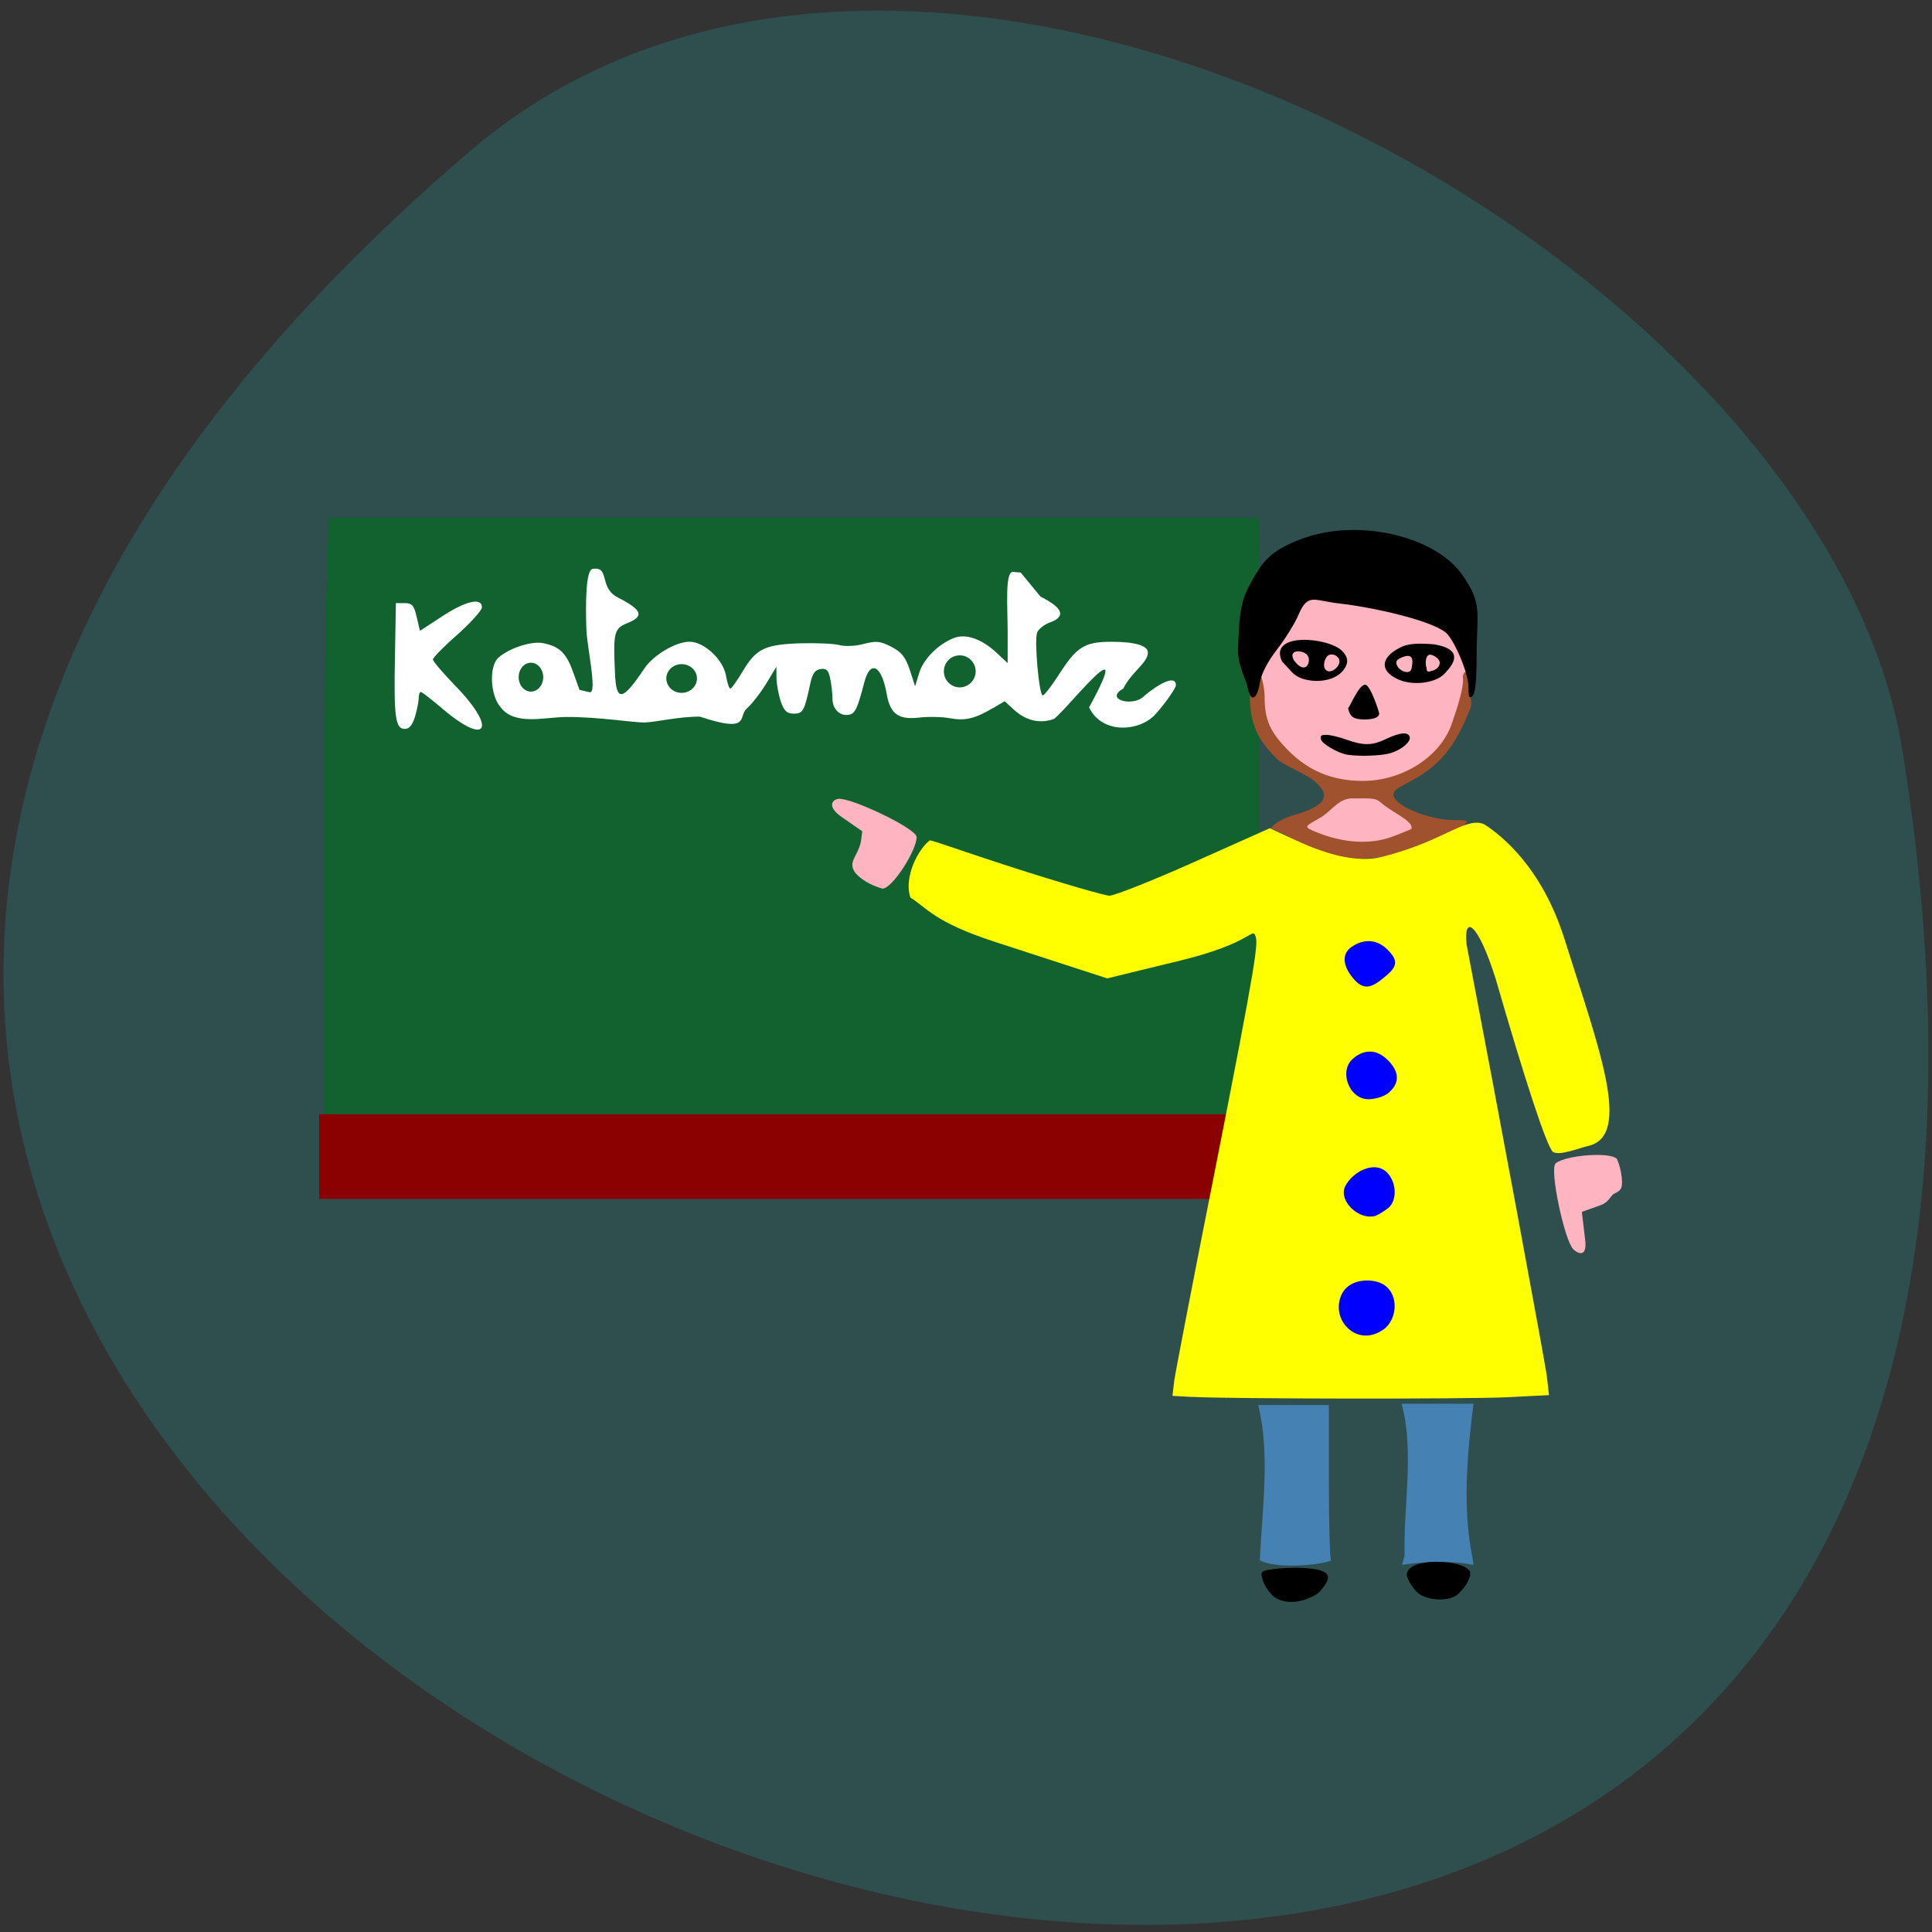 <svg xmlns="http://www.w3.org/2000/svg" viewBox="0 0 48 48"><rect x="0" y="0" width="48" height="48" fill="#333333" stroke="none"/><path d="m 11.703 3.734 c -42.1 35.93 44.45 70.48 35.563 14.91 c -1.949 -12.188 -24.22 -24.594 -35.563 -14.91" fill="#2f4e4e"/><path d="m 33.21 21.04 c -2.223 -0.422 0.566 -1.262 -0.074 -1.484 c -2.211 -0.77 -2.691 -4.063 -0.684 -5.07 c 0.785 -0.395 2.977 0.082 3.539 0.965 c 1.746 2.746 -1.844 4.215 -1.652 4.309 c 1.797 0.895 0.859 1.656 -1.129 1.277" fill="#ffb5c1"/><path d="m 9.352 13.824 h 20.12 v 5.133 h -20.12" fill="#fff"/><path d="m 8.05 22.16 c 0 -3.039 0.027 -6.371 0.059 -7.41 l 0.059 -1.887 h 23.13 l -0.004 6.891 c -0.004 5.883 -0.023 6.961 -0.137 7.406 l -0.133 0.52 h -22.973 m 2.262 -9.883 c 0.051 -0.172 0.09 -0.379 0.09 -0.457 c 0 -0.082 0.023 -0.148 0.051 -0.148 c 0.031 0 0.273 0.191 0.547 0.422 c 1.102 0.938 1.352 0.496 0.32 -0.566 c -0.313 -0.324 -0.566 -0.621 -0.566 -0.664 c 0 -0.043 0.273 -0.324 0.609 -0.617 c 0.332 -0.297 0.609 -0.602 0.609 -0.68 c 0 -0.25 -0.398 -0.16 -0.984 0.223 l -0.555 0.363 l -0.082 -0.344 c -0.066 -0.289 -0.113 -0.344 -0.297 -0.344 h -0.219 l -0.023 1.293 c -0.031 1.527 0.008 1.832 0.242 1.832 c 0.117 0 0.191 -0.094 0.258 -0.313 m 14.355 -0.203 l 0.293 -0.172 l 0.23 0.211 c 0.297 0.27 0.637 0.352 0.98 0.234 c 0.195 -0.063 2.113 -2.535 0.887 -0.293 c 0.313 0.664 1.219 0.605 1.617 0.203 c 0.18 -0.18 0.539 -0.664 0.539 -0.754 c 0 -0.266 -0.422 -0.039 -0.781 0.262 c -0.262 0.293 -1.016 0.098 -0.527 -0.176 c 0.207 -0.418 0.613 -0.641 0.613 -0.898 c 0 -0.172 -0.328 -0.266 -0.898 -0.266 c -0.68 0 -0.871 0.121 -1.324 0.832 c -0.176 0.273 -0.352 0.5 -0.391 0.5 c -0.09 0 -0.211 -1.34 -0.141 -1.555 c 0.027 -0.086 0.168 -0.199 0.313 -0.254 c 0.414 -0.148 0.336 -0.363 -0.227 -0.645 l -0.492 -0.598 l -0.191 -0.016 c -0.207 -0.016 -0.133 0.895 -0.133 1.508 v 0.758 l -0.285 -0.266 c -0.359 -0.332 -0.746 -0.469 -1.035 -0.363 c -0.387 0.141 -0.766 0.516 -0.875 0.863 l -0.105 0.34 l -0.133 -0.41 c -0.109 -0.32 -0.203 -0.438 -0.457 -0.57 c -0.277 -0.141 -0.371 -0.152 -0.688 -0.07 c -0.207 0.055 -0.465 0.066 -0.605 0.027 c -0.129 -0.035 -0.57 -0.055 -0.98 -0.043 c -0.879 0.031 -1.094 0.137 -1.434 0.719 c -0.133 0.223 -0.266 0.406 -0.293 0.406 c -0.031 0 -0.078 -0.145 -0.109 -0.324 c -0.066 -0.395 -0.547 -0.844 -0.906 -0.84 c -0.344 0 -0.898 0.332 -1.121 0.664 c -0.543 0.813 -0.699 0.84 -0.73 0.125 c -0.047 -1.027 -0.023 -1.121 0.313 -1.254 c 0.422 -0.172 0.363 -0.324 -0.246 -0.637 c -0.477 -0.246 -0.184 -0.781 -0.625 -0.707 c -0.168 0.031 -0.176 0.863 -0.152 1.512 c 0.016 0.434 0.281 1.598 0.078 1.551 l -0.25 -0.059 l -0.156 -0.434 c -0.168 -0.48 -0.344 -0.648 -0.75 -0.727 c -0.289 -0.055 -0.828 0.121 -1.102 0.355 c -0.246 0.211 -0.215 0.949 0.055 1.246 c 0.355 0.457 1.102 0.234 1.633 0.234 c 0.785 -0.004 1.672 0.141 1.934 0.137 c 0.262 -0.004 0.867 -0.152 1.379 -0.145 c 1.27 0.422 0.941 -0.004 1.16 -0.199 c 0.129 -0.113 0.348 -0.395 0.488 -0.625 l 0.25 -0.414 l 0.004 0.289 c 0.004 0.16 0.055 0.422 0.109 0.582 c 0.082 0.227 0.152 0.293 0.32 0.293 c 0.227 0 0.266 -0.066 0.41 -0.75 c 0.055 -0.246 0.117 -0.34 0.258 -0.359 c 0.145 -0.02 0.195 0.031 0.238 0.242 c 0.031 0.145 0.055 0.367 0.055 0.492 c 0 0.262 0.184 0.441 0.41 0.402 c 0.152 -0.031 0.211 -0.148 0.379 -0.797 c 0.148 -0.582 0.434 -0.438 0.559 0.281 c 0.086 0.496 0.289 0.645 0.805 0.586 c 0.23 -0.027 0.574 -0.02 0.766 0.016 c 0.379 0.07 0.621 0.012 1.07 -0.254" fill="#126230"/><path d="m 21.52 21.906 c -0.234 -0.145 -0.379 -0.293 -0.336 -0.484 c 0.027 -0.125 0.184 -0.324 0.211 -0.551 l 0.027 -0.219 l -0.512 -0.355 c -0.359 -0.25 -0.246 -0.426 -0.082 -0.449 c 0.289 -0.047 1.945 0.734 1.945 0.949 c 0.004 0.328 -0.605 1.281 -0.848 1.281 c -0.152 -0.043 -0.289 -0.102 -0.406 -0.172" fill="#ffb5c1"/><g fill="#126230"><path d="m 13.496 16.824 c 0 0.199 -0.137 0.359 -0.305 0.359 c -0.168 0 -0.305 -0.16 -0.305 -0.359 c 0 -0.199 0.137 -0.359 0.305 -0.359 c 0.168 0 0.305 0.16 0.305 0.359"/><path d="m 17.316 16.855 c 0 0.199 -0.172 0.359 -0.383 0.359 c -0.207 0 -0.379 -0.16 -0.379 -0.359 c 0 -0.195 0.172 -0.355 0.379 -0.355 c 0.211 0 0.383 0.16 0.383 0.355"/><path d="m 24.24 16.68 c 0 0.219 -0.18 0.398 -0.395 0.398 c -0.219 0 -0.395 -0.18 -0.395 -0.398 c 0 -0.223 0.176 -0.398 0.395 -0.398 c 0.215 0 0.395 0.176 0.395 0.398"/></g><path d="m 7.93 27.684 h 22.629 v 2.102 h -22.629" fill="#8b0000"/><path d="m 33.26 21.289 c -0.305 -0.066 -0.965 -0.34 -1.289 -0.527 l -0.398 -0.188 c 0.34 -0.379 0.816 -0.289 1.223 -0.617 c 0.156 -0.137 0.125 -0.313 -0.09 -0.508 c -0.289 -0.258 -0.703 -0.367 -0.973 -0.586 c -0.355 -0.359 -0.688 -0.742 -0.68 -1.57 c 0.023 -0.293 0.063 -0.164 0.172 -0.254 c -0.043 -0.75 0.199 -0.145 0.195 0.309 c 0.004 0.535 0.137 0.836 0.563 1.273 c 0.516 0.531 1.121 0.781 1.875 0.781 c 0.98 0 1.914 -0.594 2.203 -1.398 c 0.07 -0.203 0.336 -0.945 0.281 -1.191 c 0.055 -0.266 0.172 -0.008 0.172 0.152 c -0.023 0.23 0.059 0.434 0.035 0.586 c -0.32 0.813 -0.645 1.391 -1.441 1.824 c -0.395 0.215 -0.488 0.254 -0.488 0.371 c 0 0.16 0.383 0.445 1.137 0.594 c 0.375 0.07 0.695 -0.004 0.695 0.09 c -0.73 0.656 -2.293 1.039 -3.191 0.859 m 1.301 -0.492 c 0.145 -0.051 0.367 -0.141 0.5 -0.199 c 0.09 -0.191 -0.512 -0.43 -0.754 -0.66 c -0.137 -0.117 -0.246 -0.102 -0.656 -0.102 c -0.387 -0.027 -0.551 0.301 -0.832 0.469 c -0.406 0.238 -0.469 0.227 -0.09 0.379 c 0.648 0.262 1.305 0.301 1.832 0.113" fill="#9f522d"/><path d="m 33.473 18.75 c -0.238 -0.039 -0.641 -0.277 -0.656 -0.387 c -0.012 -0.094 0.008 -0.105 0.145 -0.105 c 0.086 0 0.305 0.051 0.488 0.117 c 0.438 0.156 0.641 0.152 1.012 -0.027 c 0.328 -0.156 0.539 -0.168 0.563 -0.031 c 0.023 0.121 -0.207 0.313 -0.48 0.395 c -0.215 0.066 -0.773 0.086 -1.07 0.039"/><path d="m 32.35 16.859 c -0.086 -0.027 -0.195 -0.098 -0.246 -0.152 c -0.051 -0.055 -0.164 -0.18 -0.254 -0.277 c -0.344 -0.734 1.168 -0.605 1.508 -0.246 c 0.145 0.156 0.148 0.297 0.016 0.469 c -0.191 0.246 -0.629 0.332 -1.023 0.207 m 0.16 -0.398 c 0.02 -0.086 0.004 -0.152 -0.047 -0.203 c -0.07 -0.074 -0.258 -0.109 -0.328 -0.039 c -0.102 0.105 0.121 0.363 0.25 0.363 c 0.063 0 0.105 -0.043 0.125 -0.121 m 0.766 -0.008 c 0.023 -0.148 -0.195 -0.258 -0.301 -0.152 c -0.059 0.063 -0.117 0.23 -0.051 0.324 c 0.098 0.141 0.332 -0.023 0.352 -0.172"/><path d="m 34.727 16.875 c -0.449 -0.207 -0.43 -0.535 0.047 -0.781 c 0.191 -0.102 0.418 -0.121 0.852 -0.086 c 0.898 0.145 0.336 0.645 0.238 0.754 c -0.223 0.207 -0.762 0.285 -1.137 0.113 m 0.344 -0.277 c 0.012 -0.082 0.109 -0.43 -0.266 -0.254 c -0.113 0.051 -0.156 0.109 -0.07 0.234 c 0.078 0.113 0.313 0.191 0.336 0.02 m 0.699 -0.125 c 0 -0.109 -0.148 -0.195 -0.227 -0.207 c -0.113 -0.016 -0.148 0.184 -0.102 0.328 c 0.008 0.137 0.063 0.086 0.129 0.074 c 0.078 -0.012 0.199 -0.086 0.199 -0.195"/><path d="m 33.492 17.598 c 0.051 -0.047 0.273 -0.602 0.43 -0.586 c 0.133 0.016 0.344 0.688 0.344 0.715 c 0 0.074 -0.086 0.148 -0.375 0.148 c -0.266 -0.004 -0.348 -0.063 -0.398 -0.277"/><path d="m 40.29 29.23 c 0.027 0.277 0 0.34 -0.176 0.422 c -0.113 0.055 -0.129 0.211 -0.344 0.289 l -0.469 0.168 l 0.082 0.695 c 0.055 0.441 -0.176 0.352 -0.297 0.23 c -0.211 -0.203 -0.602 -2 -0.434 -2.133 c 0.254 -0.203 1.375 -0.293 1.523 -0.102 c 0.063 0.148 0.098 0.297 0.113 0.43" fill="#ffb5c1"/><path d="m 33.02 22.926 h 2.09 v 10.488 h -2.09" fill="#00f"/><path d="m 29.613 34.707 l -0.484 -0.027 l 0.047 -0.391 c 0.031 -0.215 0.477 -2.531 0.996 -5.145 c 1.074 -5.426 1.09 -5.723 1.016 -5.898 c -0.086 -0.203 -0.09 0.184 -1.855 0.617 l -1.824 0.445 l -2.797 -0.91 c -1.512 -0.492 -1.691 -0.852 -2.094 -1.098 c -0.172 -0.52 0.207 -1.219 0.484 -1.422 c 0.109 0.012 0.816 0.273 2.027 0.664 c 1.215 0.391 2.309 0.707 2.434 0.711 c 0.125 0 1.07 -0.375 2.105 -0.836 l 1.879 -0.84 l 0.676 0.313 c 0.77 0.355 1.406 0.5 1.922 0.434 c 0.195 -0.023 0.68 -0.164 1.078 -0.316 c 0.836 -0.313 1.344 -0.73 1.691 -0.504 c 0.344 0.23 1.379 1 1.953 2.82 c 0.863 2.738 1.695 4.902 0.586 5.148 c -0.168 0.035 -0.711 0.254 -0.867 0.148 c -0.152 -0.102 -0.711 -1.828 -1.43 -4.313 c -0.449 -1.418 -0.801 -1.582 -0.719 -0.84 c 0.781 4.082 1.953 10.387 1.996 10.742 l 0.051 0.453 l -1.012 0.051 c -1.016 0.051 -6.953 0.043 -7.859 -0.008 m 4.758 -1.672 c 0.363 -0.262 0.398 -0.934 -0.051 -1.148 c -0.215 -0.105 -0.664 -0.121 -0.898 0.141 c -0.191 0.215 -0.238 0.617 0.008 0.91 c 0.246 0.293 0.625 0.324 0.941 0.094 m 0.113 -3.01 c 0.23 -0.188 0.215 -0.617 0 -0.863 c -0.301 -0.352 -0.875 -0.055 -1.063 0.316 c -0.176 0.355 0.336 0.855 0.754 0.734 c 0.121 -0.051 0.219 -0.125 0.309 -0.188 m 0.035 -2.887 c 0.289 -0.262 0.211 -0.543 -0.035 -0.789 c -0.266 -0.273 -0.582 -0.289 -0.867 -0.043 c -0.363 0.305 -0.102 1.01 0.383 1.01 c 0.125 0 0.379 -0.047 0.52 -0.176 m -0.074 -2.898 c 0.281 -0.238 0.285 -0.391 0.016 -0.652 c -0.254 -0.25 -0.586 -0.27 -0.891 -0.051 c -0.273 0.195 -0.18 0.527 0.09 0.82 c 0.266 0.285 0.477 0.145 0.785 -0.117" fill="#ff0"/><g fill="#4581b3"><path d="m 34.898 38.648 c -0.035 -1.238 0.246 -2.563 -0.074 -3.773 c 0.594 0 1.191 0 1.785 0 c -0.148 1.164 -0.262 2.43 -0.07 3.586 c 0.043 0.223 0.074 0.41 0.066 0.418 c -0.578 -0.117 -1.238 -0.082 -1.773 0"/><path d="m 31.3 38.77 c 0.055 -1.277 0.262 -2.609 -0.039 -3.863 c 0.586 0 1.168 0 1.754 0 v 1.867 c 0 1.031 0.023 1.93 0.055 2 c -0.258 0.105 -1.336 0.219 -1.77 -0.008"/></g><path d="m 31.621 39.645 c -0.105 -0.102 -0.223 -0.285 -0.254 -0.402 c -0.059 -0.207 -0.039 -0.223 0.363 -0.27 c 0.234 -0.027 0.613 -0.031 0.844 0 c 0.5 0.059 0.543 0.215 0.18 0.605 c -0.371 0.258 -0.871 0.301 -1.133 0.066"/><path d="m 35.2 39.551 c -0.105 -0.105 -0.219 -0.285 -0.25 -0.406 c -0.027 -0.469 1.395 -0.41 1.566 -0.109 c 0.051 0.121 -0.082 0.375 -0.293 0.57 c -0.223 0.199 -0.793 0.168 -1.023 -0.055"/><path d="m 30.996 17.07 c -0.027 -0.164 -0.258 -0.551 -0.238 -0.973 c 0.031 -0.676 0.031 -1.078 0.277 -1.539 c 0.32 -0.605 0.523 -0.875 1.289 -1.164 c 1.387 -0.531 3.305 -0.082 3.984 0.859 c 0.543 0.754 0.379 0.984 0.379 1.996 c 0 0.637 -0.031 0.969 -0.102 1.039 c -0.082 0.082 -0.102 0.035 -0.102 -0.227 c -0.004 -0.309 -0.277 -1 -0.512 -1.293 c -0.266 -0.328 -1.859 -0.684 -2.719 -0.777 c -0.605 -0.07 -0.758 -0.266 -0.992 0.285 c -0.086 0.207 -0.324 0.59 -0.527 0.852 c -0.238 0.309 -0.391 0.602 -0.43 0.824 c -0.074 0.449 -0.234 0.508 -0.309 0.117"/></svg>